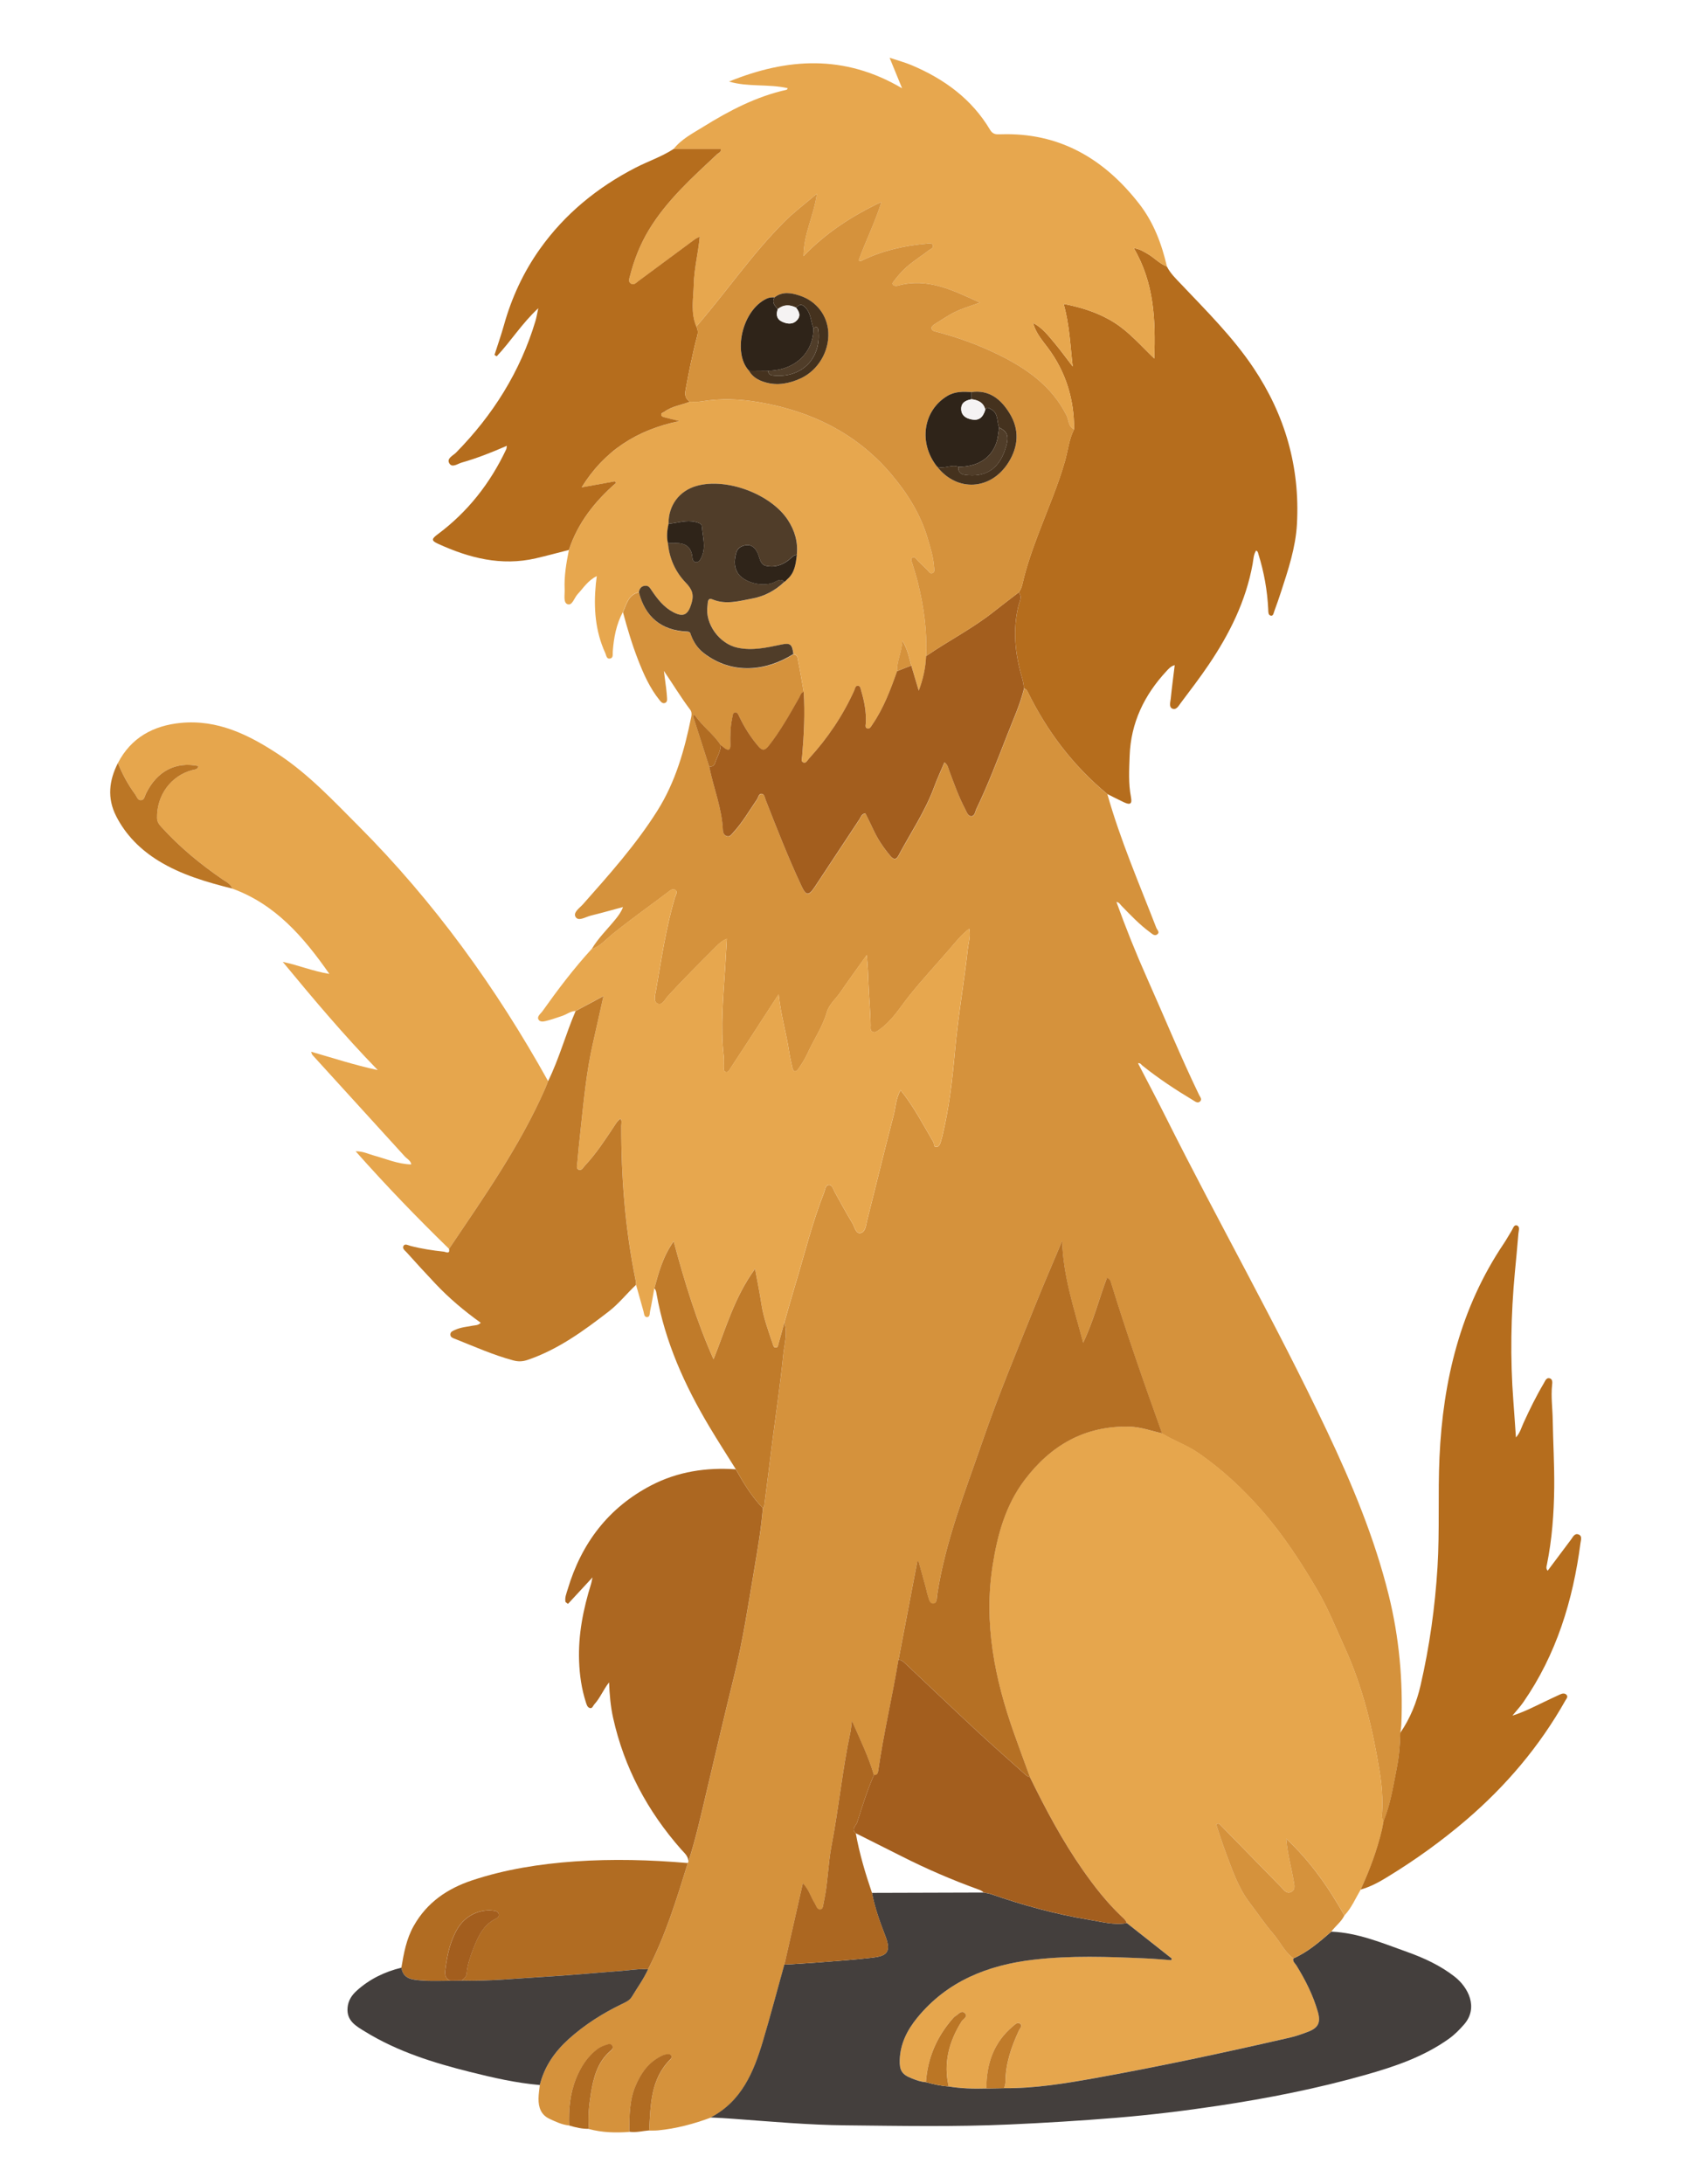 <?xml version="1.0" encoding="utf-8"?>
<!-- Generator: Adobe Illustrator 25.2.1, SVG Export Plug-In . SVG Version: 6.00 Build 0)  -->
<svg version="1.1" id="Capa_1" xmlns="http://www.w3.org/2000/svg" xmlns:xlink="http://www.w3.org/1999/xlink" x="0px" y="0px"
	 viewBox="0 0 612 792" style="enable-background:new 0 0 612 792;" xml:space="preserve">
<style type="text/css">
	.st0{fill:#D5923C;}
	.st1{fill:#E6A64D;}
	.st2{fill:#E7A74E;}
	.st3{fill:#B56D1D;}
	.st4{fill:#443F3D;}
	.st5{fill:#AC6721;}
	.st6{fill:#C07B2A;}
	.st7{fill:#B16C22;}
	.st8{fill:#BB7625;}
	.st9{fill:#A35E1E;}
	.st10{fill:#B57024;}
	.st11{fill:#503D29;}
	.st12{fill:#5D5856;}
	.st13{fill:#2F2419;}
	.st14{fill:#45321E;}
	.st15{fill:#F5F3F3;}
</style>
<path class="st0" d="M206.46,770.71c-2.57-0.27-4.89-1.36-7.17-2.44c-3.05-1.43-3.96-4.18-3.93-7.29c0.01-1.65,0.31-3.3,0.47-4.95
	c1.65-6.74,5.46-12.14,10.53-16.71c5.81-5.24,12.38-9.36,19.42-12.75c1.33-0.64,2.66-1.23,3.48-2.6c1.97-3.29,4.25-6.39,5.84-9.9
	c6.34-12.27,10.37-25.4,14.43-38.52c0.07-0.19,0.15-0.38,0.22-0.57c2.79-8.58,4.72-17.38,6.79-26.15
	c3.25-13.74,6.44-27.49,9.83-41.2c3.18-12.86,5.13-25.94,7.34-38.98c1.22-7.23,2.46-14.47,3.06-21.8c0.17-0.24,0.45-0.46,0.48-0.72
	c1.05-8.25,2.07-16.5,3.12-24.75c1.29-10.09,2.8-20.16,3.8-30.28c0.38-3.8,1.67-7.67,0.37-11.56c1.36-4.72,2.68-9.45,4.1-14.15
	c3.32-11,6.07-22.18,10.29-32.89c0.41-1.03,0.48-2.72,1.7-2.83c1.28-0.11,1.6,1.52,2.16,2.52c2.12,3.77,4.13,7.6,6.4,11.28
	c0.83,1.35,1.2,3.94,2.95,3.64c1.91-0.33,2-2.91,2.44-4.65c3.22-12.65,6.27-25.35,9.58-37.97c0.78-2.97,0.81-6.2,2.56-9.18
	c4.79,5.93,8.14,12.49,11.88,18.8c0.36,0.62-0.02,1.88,1.11,1.79c0.95-0.08,1.34-1.05,1.59-1.93c0.18-0.66,0.38-1.32,0.55-1.99
	c2.47-10.22,3.68-20.65,4.6-31.08c1.09-12.31,3.28-24.46,4.63-36.72c0.26-2.33,1.09-4.7,0.51-7.42c-2.98,2.32-5.07,5.03-7.3,7.61
	c-4.74,5.49-9.7,10.8-14.25,16.47c-3.48,4.34-6.35,9.27-11.06,12.54c-0.72,0.5-1.43,1.2-2.39,0.78c-1.05-0.46-0.75-1.5-0.76-2.34
	c-0.05-5.01-0.57-10-0.76-15c-0.12-3.2-0.24-6.51-0.65-10.5c-3.56,5-6.67,9.28-9.67,13.63c-1.61,2.33-3.97,4.26-4.77,7.03
	c-1.57,5.46-4.82,10.08-7.12,15.17c-0.84,1.87-1.99,3.62-3.15,5.32c-0.93,1.35-1.89,1.48-2.3-0.45c-0.38-1.82-0.84-3.64-1.11-5.48
	c-1-6.81-3.04-13.41-3.83-21.01c-4.04,6.23-7.62,11.74-11.2,17.25c-2.09,3.21-4.19,6.42-6.3,9.63c-0.42,0.64-0.84,1.58-1.74,1.29
	c-0.94-0.31-0.53-1.35-0.58-2.09c-0.07-1.18,0.05-2.37-0.09-3.54c-1.28-10.8-0.15-21.56,0.52-32.33c0.21-3.35,0.4-6.71,0.61-10.31
	c-1.75,0.68-2.8,1.68-3.84,2.72c-5.97,5.99-11.98,11.93-17.68,18.2c-1.01,1.11-2.01,3.5-3.78,2.48c-1.39-0.79-0.7-3.12-0.42-4.7
	c1.97-11.3,3.6-22.67,6.88-33.7c0.25-0.84,1.16-2.03,0.14-2.72c-1.04-0.71-2.03,0.31-2.87,0.94c-6.57,4.98-13.31,9.72-19.73,14.9
	c-2.48,1.99-4.59,4.58-7.77,5.62c2.37-4.01,5.73-7.22,8.63-10.8c1.04-1.28,2.05-2.59,2.76-4.47c-3.9,1.04-7.78,2.14-11.7,3.11
	c-1.85,0.45-4.39,2.15-5.46,0.55c-1.13-1.67,1.44-3.32,2.66-4.7c9.58-10.82,19.2-21.58,26.95-33.87
	c6.63-10.51,9.9-22.18,12.33-34.18c0.18-0.91,0.13-1.76-0.45-2.52c-3.37-4.47-6.24-9.26-9.5-14.01c0.28,2.13,0.57,4.26,0.83,6.39
	c0.13,1.07,0.23,2.14,0.3,3.22c0.05,0.78,0.15,1.71-0.78,2.02c-0.89,0.3-1.47-0.47-1.94-1.06c-3.5-4.34-5.74-9.36-7.74-14.5
	c-2.21-5.67-3.95-11.5-5.52-17.38c1.34-2.87,1.92-6.37,5.81-7.18c2.29,9.03,8.22,13.91,17.55,14.3c1.2,0.05,1.2,0.8,1.44,1.46
	c0.96,2.55,2.43,4.7,4.6,6.37c10.26,7.89,22.52,6.57,32.47,0.31c1.65,0.21,1.51,1.7,1.73,2.73c0.76,3.63,1.34,7.3,1.99,10.96
	c-1.09,0.36-1.26,1.44-1.73,2.26c-3.4,5.96-6.74,11.94-11,17.36c-1.54,1.95-2.47,1.59-3.82,0c-2.67-3.16-4.87-6.62-6.67-10.34
	c-0.36-0.74-0.71-1.94-1.67-1.8c-0.95,0.14-0.88,1.35-1.07,2.18c-0.7,3.18-0.71,6.41-0.64,9.65c0.04,1.79-0.67,2.14-2.09,1.09
	c-0.47-0.35-0.93-0.72-1.39-1.09c-2.65-4.09-6.77-6.82-9.39-10.92c-0.22,0.14-0.44,0.28-0.66,0.41c1.96,6.11,3.91,12.22,5.87,18.33
	c1.52,7.69,4.61,15.04,4.95,23c0.04,0.92,0.44,2.02,1.61,2.24c1.04,0.19,1.53-0.7,2.13-1.34c3.37-3.63,5.8-7.93,8.6-11.97
	c0.53-0.76,0.66-2.23,1.79-2.07c0.98,0.14,1.11,1.5,1.46,2.39c4.1,10.44,8.17,20.89,12.94,31.05c1.69,3.6,2.6,3.63,4.87,0.2
	c5.39-8.11,10.72-16.27,16.11-24.38c0.54-0.82,0.8-2.03,2.2-2.18c0.96,1.97,1.96,3.88,2.85,5.85c1.61,3.52,3.74,6.69,6.24,9.63
	c1.06,1.25,1.99,1.51,2.91-0.2c4.41-8.23,9.68-16,12.93-24.85c1.1-2.99,2.45-5.88,3.73-8.92c1.25,0.88,1.36,2.01,1.73,2.99
	c1.75,4.7,3.43,9.43,5.77,13.89c0.53,1.02,0.98,2.56,2.14,2.63c1.38,0.09,1.47-1.63,1.95-2.62c4.18-8.7,7.62-17.71,11.12-26.69
	c2.17-5.58,4.7-11.03,6.15-16.88c0.85,0.01,1.15,0.65,1.45,1.27c7.04,14.29,16.48,26.71,28.78,36.89
	c4.68,16.6,11.53,32.41,17.75,48.45c0.29,0.75,1.36,1.55,0.39,2.34c-0.98,0.79-1.86-0.12-2.62-0.68c-3.83-2.8-7.08-6.24-10.38-9.62
	c-0.53-0.54-0.89-1.33-1.81-1.38c-0.07-0.09-0.13-0.17-0.2-0.26c0,0.05-0.03,0.13,0,0.16c0.04,0.05,0.12,0.08,0.18,0.12
	c3.36,9.34,7.06,18.56,11.1,27.62c6.29,14.1,12.15,28.4,18.87,42.31c0.36,0.74,1.21,1.59,0.3,2.39c-0.84,0.74-1.73-0.02-2.42-0.43
	c-6.42-3.85-12.66-7.96-18.5-12.65c-0.41-0.33-0.67-0.98-1.55-0.81c3.4,6.57,6.84,13.05,10.12,19.61
	c19.07,38.09,40.15,75.14,58.39,113.66c9.11,19.23,17.3,38.83,22.43,59.55c3.81,15.36,5.23,31.01,4.59,46.83
	c-0.04,1.07-0.24,2.14-0.37,3.21c-0.09,4.39-0.48,8.75-1.33,13.07c-1.27,6.38-2.24,12.84-4.74,18.92c-0.91-1.01-0.62-2.25-0.55-3.39
	c0.27-4.83-0.1-9.67-0.86-14.37c-2.52-15.62-6.15-30.96-12.8-45.46c-3.15-6.87-5.93-13.94-9.75-20.45
	c-6-10.24-12.49-20.19-20.35-29.15c-6.81-7.77-14.34-14.77-22.87-20.66c-4.14-2.86-8.92-4.48-13.18-7.09
	c-6.51-18.13-12.87-36.3-18.54-54.72c-0.19-0.62-0.4-1.34-1.48-1.68c-2.87,7.53-4.81,15.43-8.62,23.53
	c-3.28-12.46-7.24-23.94-7.63-36.94c-3.47,8.26-6.73,15.73-9.76,23.29c-6.59,16.41-13.42,32.75-19.18,49.47
	c-6.3,18.27-13.47,36.3-16.4,55.58c-0.17,1.13,0.06,3.07-1.45,3.14c-1.39,0.07-1.54-1.79-1.95-2.95c-0.3-0.83-0.42-1.72-0.65-2.57
	c-0.89-3.25-1.79-6.49-2.68-9.74c-0.16,0.02-0.33,0.03-0.49,0.05c-2.27,11.88-4.53,23.76-6.8,35.64
	c-2.22,13.39-5.38,26.61-7.32,40.05c-0.12,0.8-0.3,1.84-1.58,1.71c-1.92-6.55-4.89-12.65-8-19.65c-0.26,1.99-0.31,3.05-0.54,4.08
	c-2.92,13.61-4.21,27.5-6.85,41.16c-1.32,6.83-1.3,13.85-2.85,20.65c-0.21,0.94-0.17,2.34-1.17,2.5c-1.21,0.19-1.5-1.3-2.04-2.16
	c-1.43-2.27-2.09-5.02-4.35-7.35c-2.29,10.1-4.5,19.82-6.7,29.53c-2.59,9.28-5.04,18.59-7.79,27.82
	c-3.34,11.2-7.74,21.77-18.94,27.61c-6.18,2.28-12.51,3.98-19.09,4.61c-1.07,0.1-2.15,0.06-3.22,0.08
	c0.51-9.19,0.46-18.54,7.65-25.75c0.35-0.35,0.64-0.79,0.4-1.31c-0.3-0.67-0.94-0.62-1.52-0.58c-1.21,0.08-2.25,0.68-3.26,1.27
	c-4.07,2.4-6.51,6.13-8.29,10.36c-2.21,5.29-2.12,10.9-2.21,16.49c-4.93,0.37-9.81,0.24-14.62-1.04c-0.44-4.34,0.03-8.7,0.72-12.9
	c0.9-5.57,2.32-11.2,6.92-15.23c0.56-0.49,1.35-1.08,0.88-1.97c-0.46-0.87-1.41-0.67-2.11-0.43c-1.1,0.37-2.25,0.79-3.18,1.47
	c-3.83,2.82-6.28,6.7-8,11.06C206.75,759.33,206.23,764.97,206.46,770.71z"/>
<path class="st1" d="M421.58,519.73c4.26,2.61,9.04,4.23,13.18,7.09c8.53,5.9,16.05,12.89,22.87,20.66
	c7.85,8.96,14.35,18.91,20.35,29.15c3.81,6.51,6.6,13.58,9.75,20.45c6.64,14.5,10.28,29.84,12.8,45.46
	c0.76,4.7,1.13,9.55,0.86,14.37c-0.06,1.14-0.35,2.38,0.55,3.39c-0.2,1.05-0.35,2.11-0.6,3.14c-1.78,7.52-4.48,14.71-7.71,21.72
	c-1.89,3.18-3.31,6.66-5.91,9.39c-5.68-10.05-12.18-19.49-21.11-27.84c0.47,5.71,1.89,10.51,2.73,15.41
	c0.23,1.33,0.76,3.15-1.01,3.94c-1.61,0.72-2.5-0.73-3.44-1.68c-7.42-7.57-14.82-15.16-22.24-22.73c-0.32-0.33-0.71-0.74-1.42-0.06
	c1.12,3.32,2.17,6.78,3.45,10.16c2.4,6.34,4.54,12.8,8.75,18.29c2.87,3.74,5.49,7.68,8.56,11.25c2.48,2.88,4.05,6.52,7.23,8.81
	c-0.36,1.16,0.63,1.79,1.11,2.58c3.26,5.3,6.04,10.81,7.77,16.82c1.09,3.79,0.21,5.76-3.49,7.18c-2.2,0.85-4.44,1.64-6.73,2.16
	c-23.49,5.38-47.05,10.45-70.77,14.7c-10.84,1.94-21.73,3.72-32.81,3.63c0.17-0.76,0.48-1.53,0.48-2.29
	c0.03-6.65,2.15-12.74,4.9-18.68c0.34-0.73,1.36-1.6,0.5-2.35c-0.92-0.8-1.78,0.08-2.55,0.72c-7.14,5.91-9.78,13.74-9.78,22.71
	c-4.58,0.15-9.15,0-13.68-0.73c-1.96-8.57,0.12-16.31,4.67-23.6c0.56-0.9,2.62-1.76,1.06-3.09c-1.22-1.03-2.25,0.6-3.32,1.18
	c-0.34,0.18-0.61,0.5-0.87,0.79c-5.86,6.63-9.19,14.32-9.81,23.17c-1.8-0.1-3.46-0.73-5.11-1.37c-3.58-1.39-4.5-2.91-4.38-6.72
	c0.19-5.89,2.73-10.85,6.34-15.26c10.89-13.33,25.68-19.13,42.2-21.06c13.52-1.58,27.13-1.07,40.71-0.48
	c3.09,0.13,6.16,0.43,9.24,0.65c0.07-0.2,0.14-0.39,0.21-0.59c-5.44-4.29-10.88-8.58-16.32-12.86c-0.35-1.09-1.23-1.77-2-2.5
	c-5.29-5.04-9.76-10.74-13.93-16.71c-7.45-10.66-13.54-22.08-19.23-33.74c-1.95-5.35-3.95-10.69-5.85-16.06
	c-6.96-19.69-11-39.75-7.68-60.76c1.75-11.1,4.68-21.78,11.57-30.89c9.52-12.59,21.9-19.77,38.08-19.35
	C413.85,517.42,417.65,518.86,421.58,519.73z"/>
<path class="st2" d="M214.61,344.13c3.19-1.04,5.3-3.62,7.77-5.62c6.42-5.18,13.16-9.92,19.73-14.9c0.83-0.63,1.83-1.65,2.87-0.94
	c1.01,0.69,0.11,1.87-0.14,2.72c-3.28,11.03-4.91,22.4-6.88,33.7c-0.28,1.58-0.96,3.91,0.42,4.7c1.78,1.02,2.77-1.37,3.78-2.48
	c5.69-6.26,11.71-12.21,17.68-18.2c1.04-1.04,2.09-2.04,3.84-2.72c-0.21,3.6-0.4,6.95-0.61,10.31c-0.68,10.77-1.81,21.53-0.52,32.33
	c0.14,1.17,0.02,2.36,0.09,3.54c0.05,0.74-0.36,1.78,0.58,2.09c0.89,0.29,1.32-0.65,1.74-1.29c2.11-3.2,4.21-6.41,6.3-9.63
	c3.58-5.51,7.16-11.02,11.2-17.25c0.79,7.6,2.83,14.19,3.83,21.01c0.27,1.84,0.73,3.65,1.11,5.48c0.41,1.94,1.37,1.8,2.3,0.45
	c1.17-1.7,2.31-3.45,3.15-5.32c2.3-5.09,5.55-9.71,7.12-15.17c0.8-2.77,3.16-4.7,4.77-7.03c3-4.35,6.11-8.62,9.67-13.63
	c0.41,4,0.53,7.3,0.65,10.5c0.19,5,0.71,9.99,0.76,15c0.01,0.84-0.29,1.88,0.76,2.34c0.96,0.42,1.67-0.28,2.39-0.78
	c4.71-3.27,7.57-8.2,11.06-12.54c4.55-5.67,9.51-10.97,14.25-16.47c2.23-2.58,4.32-5.28,7.3-7.61c0.58,2.73-0.25,5.09-0.51,7.42
	c-1.36,12.26-3.55,24.41-4.63,36.72c-0.92,10.43-2.13,20.86-4.6,31.08c-0.16,0.67-0.36,1.33-0.55,1.99
	c-0.25,0.89-0.64,1.85-1.59,1.93c-1.13,0.09-0.74-1.17-1.11-1.79c-3.74-6.31-7.08-12.87-11.88-18.8c-1.75,2.98-1.79,6.21-2.56,9.18
	c-3.31,12.63-6.36,25.32-9.58,37.97c-0.44,1.74-0.53,4.33-2.44,4.65c-1.75,0.3-2.11-2.29-2.95-3.64c-2.27-3.68-4.28-7.51-6.4-11.28
	c-0.57-1-0.89-2.63-2.16-2.52c-1.22,0.11-1.3,1.8-1.7,2.83c-4.22,10.72-6.97,21.89-10.29,32.89c-1.42,4.7-2.74,9.43-4.1,14.15
	c-0.7,2.56-1.37,5.12-2.1,7.66c-0.15,0.53-0.16,1.31-0.85,1.41c-0.92,0.14-1.04-0.72-1.25-1.34c-1.64-4.83-3.39-9.62-4.16-14.71
	c-0.59-3.91-1.4-7.78-2.26-12.49c-7.51,10.32-10.63,21.79-15.06,32.8c-6.12-13.69-10.45-27.84-14.46-42.77
	c-3.95,5.57-5.44,11.34-7.01,17.07c-0.51,2.79-0.96,5.6-1.56,8.38c-0.16,0.76,0.03,2.1-1.14,2.07c-1.07-0.03-1-1.29-1.24-2.1
	c-0.92-3.2-1.8-6.42-2.7-9.62c-0.05-0.59-0.04-1.19-0.16-1.76c-3.76-18.46-5.23-37.12-5.19-55.93c0-0.81,0.34-1.71-0.29-2.53
	c-1.15,0.76-1.74,1.9-2.44,2.94c-3.23,4.82-6.37,9.71-10.38,13.95c-0.64,0.68-1.22,1.95-2.25,1.6c-1.15-0.39-0.65-1.74-0.57-2.63
	c0.33-4.01,0.76-8.01,1.19-12c1.13-10.44,2.11-20.9,4.44-31.17c1.25-5.51,2.47-11.02,3.84-17.17c-3.74,2-6.92,3.71-10.11,5.42
	c-1.84,0.05-3.25,1.28-4.92,1.81c-1.59,0.5-3.14,1.11-4.75,1.53c-1.21,0.31-2.86,0.94-3.64-0.01c-1.01-1.22,0.6-2.27,1.28-3.23
	C202.33,358.88,208.12,351.23,214.61,344.13z"/>
<path class="st3" d="M401.7,287.92c-12.3-10.18-21.75-22.6-28.78-36.89c-0.31-0.62-0.61-1.26-1.45-1.27
	c-0.08-1.48-0.38-2.9-0.79-4.33c-2.42-8.42-3.32-16.9-1.26-25.57c0.37-1.58,1.55-3.35,0.18-5.08c0.7-0.97,1.08-2.03,1.35-3.21
	c1.49-6.51,3.75-12.77,6.12-19c3.21-8.42,6.8-16.69,9.27-25.38c1.09-3.85,1.46-7.91,3.31-11.54c0.03-10.9-2.97-20.79-9.56-29.59
	c-2.03-2.71-4.34-5.34-5.25-8.75l0.11-0.12c3.22,1.7,5.38,4.54,7.64,7.23c2.29,2.73,4.37,5.63,6.55,8.45
	c-0.89-7.62-1.15-15.16-3.29-22.68c6.7,1.31,12.83,3.27,18.38,6.77c5.53,3.5,9.76,8.51,14.52,13.03c0.46-13.83,0.02-27.3-7.45-40.04
	c2.29,0.38,3.56,1.27,4.9,2.02c2.48,1.4,4.41,3.64,7.12,4.67c1.26,2.51,3.27,4.42,5.16,6.41c9.2,9.71,18.73,19.13,26.23,30.31
	c11.49,17.15,16.93,36.03,15.79,56.67c-0.47,8.51-3.17,16.58-5.79,24.62c-0.76,2.34-1.58,4.66-2.43,6.97
	c-0.25,0.69-0.37,1.87-1.34,1.6c-0.93-0.26-0.82-1.44-0.86-2.31c-0.33-6.81-1.52-13.47-3.56-19.97c-0.14-0.45-0.13-0.98-0.84-1.31
	c-0.96,1.48-0.96,3.24-1.26,4.88c-2.43,13.44-8.38,25.34-15.94,36.52c-3.19,4.72-6.66,9.26-10.09,13.81
	c-0.77,1.01-1.62,2.77-3.12,2.1c-1.27-0.57-0.69-2.33-0.56-3.54c0.4-4,0.94-7.98,1.45-12.21c-1.39,0.34-2.23,1.34-3,2.17
	c-8.05,8.65-12.92,18.74-13.35,30.68c-0.18,5-0.49,10.01,0.48,15.01c0.48,2.45-0.28,2.92-2.53,1.87
	C405.72,289.97,403.72,288.92,401.7,287.92z"/>
<path class="st2" d="M423.33,96.65c-2.72-1.03-4.64-3.27-7.12-4.67c-1.34-0.75-2.6-1.64-4.9-2.02c7.47,12.75,7.91,26.21,7.45,40.04
	c-4.76-4.52-8.98-9.54-14.52-13.03c-5.55-3.51-11.68-5.46-18.38-6.77c2.14,7.52,2.4,15.06,3.29,22.68
	c-2.17-2.83-4.26-5.73-6.55-8.45c-2.26-2.69-4.42-5.53-7.64-7.23c-0.11-0.02-0.22-0.05-0.33-0.07c0.07,0.06,0.14,0.13,0.22,0.19
	c0.91,3.42,3.21,6.04,5.25,8.75c6.59,8.8,9.59,18.69,9.56,29.59c-2.19-0.95-1.89-3.31-2.74-5c-5.41-10.79-14.68-17.19-25.1-22.25
	c-7.18-3.49-14.67-6.19-22.4-8.18c-0.59-0.15-1.22-0.27-1.43-0.89c-0.27-0.8,0.34-1.32,0.9-1.68c1.81-1.18,3.65-2.31,5.5-3.43
	c3.43-2.08,7.3-3.13,11.13-4.51c-9.54-4.27-18.84-9.2-29.8-6.15c-0.51,0.14-1.33,0.11-1.67-0.2c-0.72-0.66,0.12-1.23,0.47-1.74
	c0.55-0.8,1.22-1.53,1.85-2.28c2.98-3.49,6.92-5.79,10.5-8.53c0.68-0.52,1.86-0.88,1.54-1.88c-0.33-1.04-1.56-0.65-2.36-0.58
	c-7.97,0.72-15.69,2.44-22.96,5.91c-0.52,0.25-0.98,0.73-1.58,0.09c2.49-6.88,5.8-13.45,8.25-21.14
	c-10.74,5.09-20.02,11.12-28.27,19.64c0-8,3.73-14.54,4.84-22.61c-4.38,3.74-8.32,6.67-11.76,10.1
	c-11.76,11.75-21.11,25.55-31.97,38.07c-2.14-5-1.06-10.19-0.93-15.32c0.14-5.77,1.64-11.37,2.14-17.1
	c0.06-0.05,0.13-0.11,0.19-0.16c-0.04-0.04-0.08-0.08-0.12-0.12c-0.05,0.06-0.11,0.13-0.16,0.19c-0.6,0.32-1.24,0.57-1.78,0.97
	c-6.81,5.02-13.6,10.05-20.39,15.09c-0.78,0.58-1.58,1.52-2.59,0.96c-1.2-0.67-0.65-1.94-0.4-2.92c1.49-5.84,3.69-11.41,6.81-16.58
	c6.49-10.77,15.78-19.03,24.81-27.52c0.52-0.49,1.51-0.64,1.24-1.84c-5.7,0-11.39,0-17.09,0c2.86-3.65,6.93-5.69,10.74-8.06
	c9.48-5.88,19.3-11.03,30.32-13.47c0.13-0.03,0.2-0.29,0.38-0.56c-7.05-1.62-14.36-0.34-21.3-2.41c20.98-8.52,41.74-9.97,62.78,2.44
	c-1.64-4.01-2.95-7.22-4.53-11.07c3.02,1.01,5.62,1.69,8.07,2.73c11.78,4.99,21.75,12.24,28.4,23.43c0.97,1.63,2.19,1.66,3.7,1.6
	c21.38-0.76,37.65,8.84,50.39,25.22C418.47,80.58,421.44,88.42,423.33,96.65z"/>
<path class="st1" d="M42.77,276.7c4.78-9.28,12.94-13.61,22.81-14.57c13.35-1.3,24.75,4.33,35.5,11.44
	c10.92,7.22,19.81,16.74,28.98,25.93c27.43,27.49,49.93,58.65,68.78,92.53c-0.36,0.91-0.68,1.83-1.08,2.73
	c-9.16,20.84-22.24,39.32-34.85,58.09c-11.6-11.28-22.82-22.91-33.89-35.38c2.67-0.04,4.51,0.95,6.45,1.48
	c4.52,1.24,8.87,3.16,13.66,3.28c0.09,0.03,0.18,0.07,0.28,0.1c-0.07-0.05-0.14-0.11-0.21-0.16c-0.26-1.4-1.56-1.96-2.39-2.88
	c-11.11-12.22-22.24-24.42-33.36-36.63c-0.25-0.28-0.44-0.62-0.54-1.29c7.8,2.25,15.5,4.78,24.13,6.65
	c-12.44-12.8-23.46-25.92-34.46-39.23c5.59,1.16,10.81,3.35,16.91,4.36c-9.43-13.49-19.62-25.28-35.24-30.94
	c-0.59-1.75-2.24-2.44-3.56-3.36c-8.03-5.53-15.51-11.68-22.09-18.91c-0.87-0.96-1.6-1.82-1.63-3.29
	c-0.19-8.23,5.01-15.39,12.82-17.42c0.89-0.23,1.96-0.18,2.17-1.47c-8.3-1.68-14.99,1.88-18.99,9.93c-0.46,0.92-0.57,2.37-1.81,2.46
	c-1.23,0.09-1.54-1.3-2.16-2.15C46.44,284.51,44.41,280.72,42.77,276.7z"/>
<path class="st4" d="M408.79,697.32c5.44,4.29,10.88,8.58,16.31,12.86c-0.07,0.2-0.14,0.39-0.21,0.59
	c-3.08-0.22-6.16-0.52-9.24-0.65c-13.58-0.59-27.19-1.1-40.71,0.48c-16.52,1.93-31.31,7.73-42.2,21.06
	c-3.61,4.42-6.14,9.37-6.34,15.26c-0.13,3.81,0.8,5.33,4.38,6.72c1.64,0.64,3.31,1.27,5.11,1.37c2.71,0.74,5.45,1.35,8.26,1.56
	c4.53,0.73,9.1,0.88,13.68,0.73c2.15-0.04,4.3-0.08,6.46-0.11c11.08,0.09,21.97-1.69,32.81-3.63c23.72-4.25,47.28-9.32,70.77-14.7
	c2.29-0.52,4.53-1.32,6.73-2.16c3.7-1.42,4.57-3.39,3.49-7.18c-1.72-6.01-4.5-11.52-7.77-16.82c-0.48-0.78-1.46-1.41-1.11-2.58
	c5.26-2.29,9.49-6.03,13.76-9.7c9.71,0.41,18.55,4.17,27.5,7.36c6.12,2.18,12.04,4.92,17.2,8.94c5.03,3.92,8.79,11.32,3.4,17.43
	c-1.62,1.84-3.33,3.59-5.35,5.05c-9.2,6.59-19.72,10.15-30.43,13.18c-17.49,4.95-35.31,8.46-53.27,11.17
	c-12.3,1.85-24.66,3.35-37.07,4.37c-12.91,1.06-25.82,1.85-38.77,2.43c-19.78,0.89-39.56,0.51-59.32,0.31
	c-13.52-0.13-27.04-1.36-40.54-2.35c-2.84-0.21-5.67-0.39-8.52-0.5c11.2-5.85,15.6-16.41,18.94-27.61
	c2.75-9.23,5.21-18.54,7.79-27.82c3.81-0.24,7.63-0.42,11.44-0.72c6.73-0.53,13.48-0.98,20.18-1.76c4.78-0.56,7.54-1.41,5.04-7.85
	c-1.98-5.1-3.85-10.27-4.88-15.68c13.49-0.04,26.98-0.08,40.47-0.12c0.95,0.2,1.94,0.3,2.85,0.62c11.58,4.02,23.38,7.26,35.48,9.25
	C399.63,696.84,404.13,698.15,408.79,697.32z"/>
<path class="st2" d="M231.77,214.74c-3.89,0.82-4.46,4.31-5.81,7.18c-2.4,4.5-3.31,9.37-3.67,14.39c-0.07,0.91,0.27,2.25-0.98,2.49
	c-1.31,0.24-1.36-1.2-1.73-2c-3.67-8-4.26-16.43-3.43-25.05c0.07-0.77,0.18-1.54,0.34-2.84c-3.28,1.61-4.87,4.34-6.95,6.55
	c-1.23,1.31-1.93,4.26-3.66,3.63c-1.62-0.59-0.95-3.46-1.04-5.36c-0.22-4.84,0.6-9.57,1.54-14.29c3.23-9.8,9.4-17.62,17.16-24.36
	c-0.17-0.17-0.35-0.34-0.52-0.51c-4,0.72-8.01,1.44-12.01,2.17c8.12-13.13,19.81-20.84,35.52-24.05c-2.32-0.57-3.8-0.9-5.27-1.31
	c-0.54-0.15-1.27-0.25-1.36-0.93c-0.1-0.74,0.71-0.81,1.15-1.14c2.75-2.06,6.18-2.4,9.24-3.64c1.38-0.02,2.78,0.13,4.12-0.1
	c6.96-1.19,13.99-0.9,20.81,0.26c18.81,3.2,35.33,11.14,47.9,25.88c5.93,6.96,10.85,14.7,13.45,23.63
	c0.96,3.29,2.02,6.57,2.26,10.02c0.06,0.83,0.45,1.98-0.45,2.44c-1,0.51-1.48-0.68-2.08-1.23c-1.16-1.06-2.22-2.23-3.37-3.3
	c-0.54-0.5-1.03-1.53-1.88-1.05c-0.84,0.47-0.3,1.4-0.08,2.13c0.66,2.25,1.42,4.48,1.98,6.76c2.18,8.8,3.43,17.71,3.03,26.8
	c-0.17,4.28-1.12,8.41-2.66,12.55c-0.9-3.04-1.81-6.09-2.71-9.13c-0.81-2.8-1.26-5.74-3.22-9.01c-0.26,4.29-2.08,7.46-1.94,11.03
	c-2.39,6.78-4.91,13.5-9.03,19.47c-0.43,0.62-0.87,1.57-1.75,1.32c-1-0.29-0.58-1.34-0.55-2.06c0.17-3.98-0.56-7.83-1.69-11.62
	c-0.21-0.72-0.25-1.77-1.19-1.81c-0.96-0.04-1.03,1.06-1.34,1.73c-4.13,9.12-9.66,17.32-16.42,24.69c-0.56,0.61-1.01,1.79-2.01,1.41
	c-1.01-0.39-0.53-1.56-0.46-2.37c0.67-7.74,1.04-15.48,0.56-23.25c-0.65-3.66-1.23-7.33-1.99-10.96c-0.21-1.03-0.07-2.51-1.73-2.73
	c-0.45-3.61-1.15-4.11-4.47-3.41c-5.2,1.09-10.39,2.27-15.76,1.13c-6.66-1.41-11.96-8.75-10.91-15.34c0.15-0.93-0.09-2.95,1.79-2.18
	c4.93,2.04,9.74,0.56,14.5-0.33c4.39-0.82,8.31-2.91,11.59-6.04c0.17-0.15,0.33-0.3,0.5-0.45c0.18-0.18,0.36-0.35,0.53-0.53
	c2.7-2.34,3.06-5.59,3.46-8.83c0.49-4.59-0.72-8.75-3.2-12.57c-6.13-9.44-22.26-15.48-33.12-12.43
	c-6.33,1.78-10.26,7.06-10.22,13.75c-0.49,2.34-0.77,4.68-0.21,7.06c0.5,5.47,2.68,10.36,6.4,14.22c2.33,2.41,3.15,4.28,2.14,7.62
	c-1.2,3.99-2.81,5.14-6.61,3.15c-3.41-1.78-5.69-4.73-7.8-7.83c-0.6-0.88-1.08-1.9-2.45-1.75
	C232.55,212.55,232,213.47,231.77,214.74z"/>
<path class="st3" d="M493.61,685.17c3.23-7.01,5.93-14.2,7.71-21.72c0.24-1.04,0.4-2.09,0.6-3.14c2.5-6.07,3.47-12.53,4.74-18.92
	c0.86-4.31,1.25-8.67,1.33-13.07c3.62-5.24,5.96-11.14,7.36-17.22c3.25-14.09,5.25-28.4,6.14-42.87
	c0.81-13.28,0.11-26.59,0.72-39.85c1.26-27.75,7.57-54.1,23.37-77.53c0.99-1.47,1.82-3.04,2.77-4.53c0.51-0.8,0.84-2.28,1.88-1.98
	c1.29,0.38,0.69,1.89,0.61,2.88c-0.37,4.7-0.84,9.4-1.28,14.1c-1.46,15.6-1.74,31.21-0.54,46.85c0.33,4.21,0.59,8.43,0.92,13.06
	c1.52-1.69,1.97-3.57,2.74-5.24c2.25-4.93,4.63-9.79,7.4-14.45c0.47-0.79,0.87-2.07,2.06-1.78c1.22,0.3,1,1.73,0.91,2.54
	c-0.44,4.15,0.16,8.25,0.23,12.38c0.14,8.27,0.64,16.53,0.55,24.79c-0.1,9.34-0.79,18.67-2.65,27.86c-0.13,0.63-0.45,1.31,0.27,2.23
	c2.87-3.84,5.68-7.59,8.49-11.33c0.69-0.92,1.27-2.34,2.68-1.84c1.49,0.53,0.87,2.07,0.74,3.12c-2.72,20.75-8.7,40.35-20.76,57.75
	c-1.05,1.52-2.34,2.89-3.93,4.83c4.34-1.37,7.85-3.23,11.43-4.93c1.96-0.93,3.9-1.87,5.88-2.76c0.72-0.33,1.58-0.53,2.23,0.07
	c0.8,0.75,0.06,1.45-0.3,2.09c-9.43,16.74-21.68,31.14-36.25,43.58c-8.85,7.55-18.28,14.31-28.21,20.38
	C500.34,682.44,497.15,684.18,493.61,685.17z"/>
<path class="st3" d="M250.28,145.65c-3.07,1.25-6.49,1.59-9.24,3.64c-0.44,0.33-1.25,0.39-1.15,1.14c0.09,0.68,0.82,0.78,1.36,0.93
	c1.46,0.4,2.94,0.74,5.27,1.31c-15.71,3.22-27.4,10.93-35.52,24.05c4-0.72,8.01-1.44,12.01-2.17c0.17,0.17,0.35,0.34,0.52,0.51
	c-7.76,6.74-13.93,14.56-17.16,24.36c-4,1.01-7.98,2.1-11.99,3.03c-12.51,2.89-24.18-0.1-35.49-5.28c-2.43-1.11-2.38-1.75-0.19-3.37
	c10.98-8.15,19.15-18.58,24.95-30.9c0.11-0.24,0.1-0.55,0.22-1.25c-5.51,2.4-10.85,4.52-16.37,6.08c-1.49,0.42-3.48,2.03-4.51,0.26
	c-1.05-1.79,1.36-2.76,2.44-3.86c13.4-13.63,23.31-29.36,28.82-47.74c0.38-1.28,0.58-2.61,1.03-4.63
	c-6.02,5.59-9.99,12.05-15.1,17.45c-0.26-0.17-0.53-0.34-0.79-0.51c1.15-3.59,2.4-7.14,3.42-10.77c2.78-9.96,7.09-19.26,13.04-27.63
	c9.04-12.71,20.85-22.35,34.73-29.5c4.54-2.34,9.44-3.96,13.76-6.76c5.7,0,11.4,0,17.09,0c0.27,1.2-0.72,1.35-1.24,1.84
	c-9.03,8.49-18.31,16.75-24.81,27.52c-3.12,5.17-5.32,10.74-6.81,16.58c-0.25,0.99-0.8,2.25,0.4,2.92c1.01,0.56,1.81-0.37,2.59-0.96
	c6.79-5.04,13.59-10.07,20.39-15.09c0.54-0.4,1.18-0.65,1.78-0.97l0.09,0.09c-0.5,5.73-2,11.33-2.14,17.1
	c-0.13,5.13-1.21,10.32,0.93,15.32c0.59,1.09,0.66,2.21,0.33,3.42c-1.73,6.45-3,13-4.23,19.56
	C248.34,143.33,248.67,144.63,250.28,145.65z"/>
<path class="st5" d="M276.75,546.86c-0.6,7.32-1.84,14.57-3.06,21.8c-2.21,13.03-4.16,26.12-7.34,38.98
	c-3.39,13.71-6.58,27.46-9.83,41.2c-2.08,8.77-4,17.57-6.79,26.15c-0.03-1.99-1.52-3.14-2.66-4.43
	c-12.18-13.84-20.64-29.6-24.65-47.66c-0.93-4.2-1.3-8.47-1.46-12.86c-2.05,2.55-3.2,5.6-5.35,7.96c-0.5,0.55-0.73,1.66-1.69,1.33
	c-0.88-0.29-1.14-1.31-1.4-2.15c-1.54-4.8-2.25-9.76-2.44-14.78c-0.36-9.65,1.51-18.96,4.36-28.12c0.14-0.45,0.21-0.93,0.52-2.32
	c-3.36,3.63-6.14,6.62-8.91,9.62c-0.3-0.22-0.59-0.45-0.89-0.67c-0.35-1.6,0.34-3.12,0.78-4.6c4.98-16.71,14.78-29.65,30.36-37.74
	c9.55-4.96,19.92-6.53,30.63-5.79C269.74,537.78,272.71,542.69,276.75,546.86z"/>
<path class="st6" d="M162.91,452.84c12.62-18.76,25.69-37.25,34.85-58.09c0.39-0.89,0.72-1.82,1.08-2.73
	c4.04-8.19,6.38-17.04,9.97-25.4c3.19-1.71,6.38-3.42,10.11-5.42c-1.37,6.15-2.59,11.66-3.84,17.17
	c-2.34,10.27-3.31,20.73-4.44,31.17c-0.43,4-0.86,8-1.19,12c-0.07,0.89-0.57,2.25,0.57,2.63c1.03,0.35,1.61-0.92,2.25-1.6
	c4-4.24,7.15-9.13,10.38-13.95c0.7-1.05,1.29-2.18,2.44-2.94c0.63,0.81,0.29,1.71,0.29,2.53c-0.04,18.81,1.43,37.47,5.19,55.93
	c0.12,0.57,0.11,1.17,0.16,1.76c-3.36,3.13-6.2,6.79-9.86,9.62c-9.13,7.05-18.4,13.83-29.5,17.6c-1.76,0.6-3.36,0.66-5.17,0.17
	c-7.25-1.95-14.07-5-21.01-7.76c-0.82-0.33-1.84-0.59-1.82-1.66c0.02-1.04,1.05-1.34,1.84-1.7c2-0.89,4.17-1.08,6.3-1.48
	c0.94-0.17,1.96-0.06,2.89-1.05c-5.95-4.25-11.5-8.92-16.48-14.21c-3.51-3.72-6.97-7.49-10.38-11.29c-0.6-0.67-1.79-1.44-1.11-2.46
	c0.54-0.81,1.67-0.12,2.47,0.09c4.01,1.04,8.08,1.66,12.19,2.1C161.74,453.95,163.3,454.9,162.91,452.84z"/>
<path class="st7" d="M249.52,675.55c-4.06,13.12-8.09,26.26-14.43,38.52c-3.25-0.23-6.46,0.33-9.69,0.58
	c-9.49,0.73-18.97,1.63-28.47,2.18c-9.79,0.57-19.57,1.61-29.41,1.33c0.74-0.74,1.65-1.26,1.76-2.55c0.27-3.15,1.3-6.15,2.43-9.06
	c1.68-4.31,3.57-8.57,8.11-10.79c0.75-0.36,1.34-0.91,1.04-1.86c-0.29-0.9-1.08-0.99-1.89-1.1c-5.15-0.66-10.24,1.93-12.95,6.43
	c-2.64,4.39-3.71,9.24-4.39,14.2c-0.24,1.76-0.6,3.82,1.72,4.77c-4.36,0.02-8.72,0.26-13.08-0.39c-2.67-0.4-4.26-1.66-4.66-4.35
	c0.89-5.23,1.79-10.38,4.5-15.16c4.8-8.49,12.21-13.5,21.13-16.47c12.1-4.02,24.6-5.96,37.31-6.87
	C222.25,674.01,235.88,674.37,249.52,675.55z"/>
<path class="st4" d="M167.53,718.17c9.83,0.28,19.61-0.76,29.41-1.33c9.5-0.55,18.98-1.46,28.47-2.18c3.23-0.25,6.43-0.81,9.69-0.58
	c-1.59,3.51-3.87,6.61-5.84,9.9c-0.82,1.37-2.14,1.96-3.48,2.6c-7.04,3.39-13.6,7.51-19.42,12.75c-5.07,4.57-8.88,9.97-10.53,16.71
	c-8.62-0.73-17.02-2.67-25.38-4.76c-13.26-3.32-26.28-7.38-38.03-14.62c-3.2-1.97-6.77-3.86-6.33-8.7c0.23-2.57,1.53-4.5,3.26-6.07
	c4.65-4.24,10.18-6.91,16.28-8.4c0.4,2.69,1.98,3.95,4.66,4.35c4.36,0.65,8.72,0.41,13.08,0.39
	C164.75,718.2,166.14,718.18,167.53,718.17z"/>
<path class="st6" d="M276.75,546.86c-4.04-4.17-7.01-9.08-9.81-14.1c-3.22-5.16-6.53-10.27-9.64-15.49
	c-8.92-14.95-16.01-30.64-19.09-47.93c-0.13-0.75-0.2-1.58-0.83-2.16c1.57-5.73,3.06-11.5,7.01-17.07
	c4.01,14.92,8.34,29.07,14.46,42.77c4.42-11,7.54-22.48,15.06-32.8c0.86,4.7,1.68,8.58,2.26,12.49c0.76,5.09,2.52,9.88,4.16,14.71
	c0.21,0.62,0.32,1.48,1.25,1.34c0.69-0.1,0.7-0.89,0.85-1.41c0.73-2.55,1.41-5.11,2.1-7.66c1.3,3.89,0.01,7.76-0.37,11.56
	c-1,10.12-2.51,20.19-3.8,30.28c-1.05,8.25-2.07,16.5-3.12,24.75C277.2,546.39,276.92,546.62,276.75,546.86z"/>
<path class="st0" d="M482.97,700.41c-4.28,3.68-8.51,7.42-13.76,9.7c-3.18-2.29-4.75-5.92-7.23-8.81
	c-3.07-3.56-5.69-7.51-8.56-11.25c-4.21-5.48-6.35-11.95-8.75-18.29c-1.28-3.38-2.33-6.84-3.45-10.16c0.71-0.69,1.1-0.27,1.42,0.06
	c7.42,7.57,14.81,15.17,22.24,22.73c0.93,0.95,1.83,2.4,3.44,1.68c1.77-0.8,1.24-2.61,1.01-3.94c-0.84-4.91-2.26-9.71-2.73-15.41
	c8.93,8.35,15.42,17.78,21.11,27.84C486.58,696.88,484.46,698.39,482.97,700.41z"/>
<path class="st8" d="M42.77,276.7c1.63,4.01,3.66,7.81,6.24,11.3c0.62,0.85,0.93,2.24,2.16,2.15c1.24-0.09,1.35-1.54,1.81-2.46
	c4-8.06,10.69-11.61,18.99-9.93c-0.21,1.29-1.28,1.24-2.17,1.47c-7.81,2.03-13.01,9.19-12.82,17.42c0.03,1.46,0.76,2.33,1.63,3.29
	c6.57,7.23,14.05,13.39,22.09,18.91c1.33,0.92,2.97,1.61,3.56,3.36c-9.27-2.34-18.47-4.99-26.67-10.02
	c-6.53-4-11.93-9.33-15.46-16.27C38.83,289.43,39.54,283.01,42.77,276.7z"/>
<path class="st7" d="M206.46,770.71c-0.22-5.74,0.29-11.39,2.42-16.78c1.72-4.35,4.16-8.24,8-11.06c0.92-0.68,2.07-1.1,3.18-1.47
	c0.71-0.24,1.66-0.44,2.11,0.43c0.47,0.89-0.32,1.48-0.88,1.97c-4.6,4.03-6.01,9.66-6.92,15.23c-0.68,4.2-1.16,8.57-0.72,12.9
	C211.17,771.98,208.8,771.42,206.46,770.71z"/>
<path class="st7" d="M228.27,772.98c0.09-5.58-0.01-11.2,2.21-16.49c1.77-4.23,4.21-7.97,8.29-10.36c1.01-0.59,2.05-1.19,3.26-1.27
	c0.58-0.04,1.22-0.09,1.52,0.58c0.24,0.52-0.05,0.97-0.4,1.31c-7.18,7.21-7.14,16.56-7.65,25.75
	C233.09,772.68,230.72,773.37,228.27,772.98z"/>
<path class="st9" d="M330.59,241.32c0.9,3.04,1.81,6.09,2.71,9.13c1.55-4.14,2.49-8.27,2.66-12.55c7.99-5.5,16.69-9.91,24.33-15.94
	c3.07-2.43,6.2-4.79,9.3-7.18c1.36,1.73,0.19,3.5-0.18,5.08c-2.06,8.67-1.17,17.15,1.26,25.57c0.41,1.43,0.72,2.85,0.79,4.33
	c-1.44,5.85-3.97,11.3-6.14,16.88c-3.5,8.98-6.94,17.99-11.12,26.69c-0.48,0.99-0.57,2.71-1.95,2.62c-1.16-0.07-1.61-1.61-2.14-2.63
	c-2.34-4.45-4.02-9.19-5.77-13.89c-0.37-0.99-0.48-2.12-1.73-2.99c-1.28,3.03-2.63,5.93-3.73,8.92
	c-3.25,8.84-8.53,16.61-12.93,24.85c-0.91,1.71-1.84,1.45-2.91,0.2c-2.49-2.94-4.63-6.11-6.24-9.63c-0.9-1.96-1.89-3.88-2.85-5.85
	c-1.41,0.15-1.66,1.36-2.2,2.18c-5.39,8.11-10.72,16.26-16.11,24.38c-2.27,3.42-3.19,3.39-4.87-0.2
	c-4.77-10.16-8.84-20.61-12.94-31.05c-0.35-0.88-0.48-2.25-1.46-2.39c-1.13-0.16-1.27,1.31-1.79,2.07c-2.8,4.04-5.23,8.34-8.6,11.97
	c-0.6,0.64-1.09,1.53-2.13,1.34c-1.17-0.22-1.57-1.31-1.61-2.24c-0.34-7.96-3.43-15.31-4.95-23c0.96,0.05,1.76-0.26,2.07-1.23
	c0.71-2.2,2.04-4.19,2.12-6.59c0.46,0.36,0.91,0.74,1.39,1.09c1.42,1.04,2.13,0.7,2.09-1.09c-0.07-3.23-0.06-6.46,0.64-9.65
	c0.18-0.83,0.12-2.04,1.07-2.18c0.96-0.14,1.31,1.06,1.67,1.8c1.8,3.72,3.99,7.18,6.67,10.34c1.34,1.59,2.28,1.95,3.82,0
	c4.27-5.42,7.6-11.41,11-17.36c0.47-0.82,0.64-1.9,1.73-2.26c0.49,7.77,0.11,15.51-0.56,23.25c-0.07,0.81-0.56,1.97,0.46,2.37
	c0.99,0.38,1.45-0.8,2.01-1.41c6.76-7.37,12.29-15.57,16.42-24.69c0.3-0.67,0.38-1.77,1.34-1.73c0.94,0.04,0.97,1.1,1.19,1.81
	c1.13,3.79,1.86,7.63,1.69,11.62c-0.03,0.72-0.45,1.77,0.55,2.06c0.88,0.26,1.33-0.7,1.75-1.32c4.12-5.97,6.64-12.69,9.03-19.47
	C327.15,242.67,328.87,242,330.59,241.32z"/>
<path class="st10" d="M421.58,519.73c-3.92-0.87-7.73-2.31-11.81-2.41c-16.18-0.42-28.57,6.76-38.08,19.35
	c-6.89,9.12-9.82,19.79-11.57,30.89c-3.32,21.01,0.72,41.06,7.68,60.76c1.9,5.37,3.89,10.71,5.85,16.06
	c-0.84-0.09-1.39-0.65-1.98-1.18c-5.76-5.18-11.59-10.28-17.27-15.55c-8.84-8.21-17.58-16.54-26.35-24.82
	c-0.59-0.56-1.26-0.93-2.09-0.97c2.27-11.88,4.53-23.76,6.8-35.64c0.16-0.02,0.33-0.03,0.49-0.05c0.89,3.25,1.79,6.49,2.68,9.74
	c0.23,0.85,0.35,1.74,0.65,2.57c0.42,1.16,0.57,3.02,1.95,2.95c1.51-0.07,1.27-2.01,1.45-3.14c2.93-19.28,10.1-37.31,16.4-55.58
	c5.76-16.73,12.59-33.06,19.18-49.47c3.03-7.56,6.29-15.03,9.76-23.29c0.39,13,4.35,24.48,7.63,36.94c3.82-8.1,5.75-16,8.62-23.53
	c1.08,0.33,1.29,1.06,1.48,1.68C408.7,483.42,415.07,501.6,421.58,519.73z"/>
<path class="st9" d="M325.93,601.85c0.83,0.04,1.5,0.41,2.09,0.97c8.78,8.28,17.51,16.61,26.35,24.82
	c5.68,5.27,11.51,10.37,17.27,15.55c0.59,0.53,1.14,1.09,1.98,1.18c5.69,11.66,11.78,23.08,19.23,33.74
	c4.17,5.97,8.64,11.67,13.93,16.71c0.77,0.73,1.65,1.41,2,2.5c-4.66,0.82-9.16-0.48-13.66-1.22c-12.1-1.99-23.9-5.23-35.48-9.25
	c-0.91-0.32-1.9-0.42-2.85-0.62c-0.51-0.66-1.26-0.89-2-1.16c-9.41-3.41-18.59-7.36-27.52-11.88c-5.59-2.83-11.21-5.63-16.81-8.44
	c-1.85-1.59,0.09-2.68,0.51-3.99c1.84-5.78,3.63-11.58,6.07-17.14c1.28,0.13,1.46-0.91,1.58-1.71
	C320.56,628.46,323.71,615.24,325.93,601.85z"/>
<path class="st11" d="M231.77,214.74c0.22-1.27,0.78-2.18,2.22-2.34c1.38-0.15,1.85,0.87,2.45,1.75c2.11,3.1,4.39,6.05,7.8,7.83
	c3.8,1.99,5.41,0.84,6.61-3.15c1.01-3.34,0.18-5.21-2.14-7.62c-3.72-3.86-5.9-8.74-6.4-14.22c4.24-0.23,8.48-0.48,8.92,5.52
	c0.04,0.62,0.52,1.38,1.36,1.34c1.03-0.05,1.46-0.92,1.85-1.71c1.83-3.71,0.46-7.51,0.2-11.26c-0.07-0.99-1.24-1.34-2.26-1.6
	c-3.37-0.84-6.58,0.35-9.86,0.65c-0.04-6.69,3.89-11.97,10.22-13.75c10.86-3.05,26.99,2.99,33.12,12.43
	c2.48,3.82,3.69,7.99,3.2,12.57c-1.31,0.08-2.03,1.17-2.92,1.86c-2.49,1.92-5.27,2.82-8.27,2.12c-2.32-0.55-2.21-3.14-3.14-4.87
	c-0.73-1.37-1.77-2.68-3.6-2.64c-1.82,0.04-3.51,0.94-3.99,2.55c-0.71,2.4-1.02,5.02,0.37,7.39c2.08,3.55,8.88,5.36,13.12,3.63
	c1.23-0.5,2.53-1.71,3.93-0.24c-3.28,3.13-7.2,5.23-11.59,6.04c-4.77,0.89-9.57,2.37-14.5,0.33c-1.88-0.78-1.64,1.25-1.79,2.18
	c-1.05,6.59,4.25,13.93,10.91,15.34c5.37,1.14,10.56-0.04,15.76-1.13c3.32-0.7,4.02-0.2,4.47,3.41c-9.96,6.26-22.21,7.58-32.47-0.31
	c-2.16-1.66-3.64-3.82-4.6-6.37c-0.25-0.65-0.24-1.41-1.44-1.46C239.99,228.65,234.07,223.76,231.77,214.74z"/>
<path class="st5" d="M317.04,643.62c-2.44,5.57-4.23,11.36-6.07,17.14c-0.42,1.32-2.35,2.4-0.51,4c1.32,7.37,3.46,14.52,5.87,21.6
	c1.03,5.41,2.9,10.58,4.88,15.68c2.5,6.44-0.26,7.3-5.04,7.85c-6.7,0.78-13.45,1.23-20.18,1.76c-3.81,0.3-7.62,0.49-11.44,0.72
	c2.2-9.71,4.41-19.42,6.7-29.53c2.26,2.34,2.91,5.08,4.35,7.35c0.54,0.86,0.83,2.35,2.04,2.16c1-0.16,0.95-1.56,1.17-2.5
	c1.54-6.8,1.53-13.82,2.85-20.65c2.64-13.66,3.93-27.55,6.85-41.16c0.22-1.03,0.28-2.09,0.54-4.08
	C312.15,630.96,315.11,637.06,317.04,643.62z"/>
<path class="st7" d="M261.47,270.17c-0.08,2.4-1.41,4.39-2.12,6.59c-0.31,0.97-1.11,1.28-2.07,1.23
	c-1.96-6.11-3.91-12.22-5.87-18.33c0.22-0.14,0.44-0.28,0.66-0.41C254.71,263.35,258.83,266.08,261.47,270.17z"/>
<path class="st12" d="M405.02,327.04c-0.06-0.04-0.14-0.07-0.18-0.12c-0.03-0.03,0-0.1,0-0.16c0.07,0.09,0.13,0.17,0.2,0.26
	C405.04,327.02,405.02,327.04,405.02,327.04z"/>
<path class="st8" d="M344.16,756.57c-2.81-0.21-5.55-0.82-8.26-1.56c0.62-8.84,3.95-16.54,9.81-23.17c0.26-0.29,0.54-0.61,0.87-0.79
	c1.06-0.58,2.1-2.21,3.32-1.18c1.56,1.33-0.5,2.19-1.06,3.09C344.27,740.27,342.19,748.01,344.16,756.57z"/>
<path class="st6" d="M364.29,757.19c-2.15,0.04-4.3,0.08-6.46,0.11c0-8.97,2.65-16.81,9.78-22.71c0.77-0.64,1.63-1.52,2.55-0.72
	c0.86,0.75-0.16,1.62-0.5,2.35c-2.75,5.94-4.87,12.02-4.9,18.68C364.77,755.67,364.46,756.43,364.29,757.19z"/>
<path class="st0" d="M369.6,214.78c-3.1,2.39-6.22,4.76-9.3,7.18c-7.64,6.04-16.34,10.44-24.33,15.94c0.4-9.09-0.85-18-3.03-26.8
	c-0.57-2.28-1.32-4.51-1.98-6.76c-0.22-0.73-0.75-1.66,0.08-2.13c0.86-0.49,1.35,0.55,1.88,1.05c1.15,1.07,2.21,2.25,3.37,3.3
	c0.6,0.55,1.08,1.74,2.08,1.23c0.9-0.46,0.51-1.62,0.45-2.44c-0.24-3.45-1.3-6.74-2.26-10.02c-2.6-8.93-7.52-16.67-13.45-23.63
	c-12.57-14.74-29.1-22.68-47.9-25.88c-6.82-1.16-13.85-1.45-20.81-0.26c-1.34,0.23-2.75,0.08-4.12,0.1
	c-1.61-1.02-1.93-2.32-1.57-4.26c1.23-6.56,2.5-13.11,4.23-19.56c0.33-1.21,0.26-2.33-0.33-3.42
	c10.86-12.52,20.22-26.32,31.97-38.07c3.44-3.44,7.38-6.37,11.76-10.1c-1.1,8.07-4.84,14.61-4.84,22.61
	c8.24-8.52,17.52-14.55,28.27-19.64c-2.44,7.69-5.76,14.26-8.25,21.14c0.59,0.64,1.06,0.16,1.58-0.09
	c7.27-3.47,14.99-5.19,22.96-5.91c0.8-0.07,2.03-0.46,2.36,0.58c0.32,1-0.86,1.36-1.54,1.88c-3.58,2.74-7.53,5.04-10.5,8.53
	c-0.64,0.75-1.3,1.48-1.85,2.28c-0.35,0.51-1.19,1.07-0.47,1.74c0.34,0.31,1.15,0.34,1.67,0.2c10.96-3.05,20.26,1.88,29.8,6.15
	c-3.83,1.39-7.69,2.43-11.13,4.51c-1.85,1.12-3.69,2.25-5.5,3.43c-0.57,0.37-1.17,0.88-0.9,1.68c0.21,0.62,0.84,0.74,1.43,0.89
	c7.73,2,15.23,4.69,22.4,8.18c10.42,5.06,19.69,11.46,25.1,22.25c0.84,1.68,0.55,4.05,2.74,5c-1.85,3.63-2.22,7.69-3.31,11.54
	c-2.47,8.7-6.06,16.97-9.27,25.38c-2.38,6.22-4.64,12.49-6.12,19C370.67,212.74,370.29,213.81,369.6,214.78z M271.67,134.38
	c1.29,2.3,3.44,3.51,5.81,4.23c4.46,1.35,8.79,0.5,12.92-1.37c6.33-2.88,10.43-9.78,10.07-16.68c-0.31-6.09-4.2-11.35-10.39-13.37
	c-3-0.98-6.25-1.62-9.14,0.66c-0.98-0.06-1.89,0-2.83,0.44C269.1,112.54,265.8,128.08,271.67,134.38z M352.43,142.16
	c-3.04-0.16-5.99-0.29-8.82,1.44c-8.78,5.33-10.49,17.07-3.61,25.68c7.21,9.21,19.48,8.54,25.86-1.6
	c3.63-5.77,4.04-11.94,0.36-17.86C363.12,144.81,358.92,141.28,352.43,142.16z"/>
<path class="st3" d="M374.84,117.31c-0.07-0.06-0.14-0.13-0.22-0.19c0.11,0.03,0.22,0.05,0.33,0.07
	C374.96,117.19,374.84,117.31,374.84,117.31z"/>
<path class="st3" d="M253.73,85.91c0.05-0.06,0.11-0.13,0.16-0.19c0.04,0.04,0.08,0.08,0.12,0.12c-0.06,0.05-0.13,0.1-0.19,0.16
	C253.82,86,253.73,85.91,253.73,85.91z"/>
<path class="st12" d="M149.2,422.16c0.07,0.05,0.14,0.11,0.21,0.16c-0.09-0.03-0.18-0.07-0.28-0.1
	C149.13,422.22,149.2,422.16,149.2,422.16z"/>
<path class="st13" d="M284.58,211c-1.4-1.46-2.7-0.26-3.93,0.24c-4.24,1.73-11.04-0.08-13.12-3.63c-1.39-2.38-1.08-5-0.37-7.39
	c0.48-1.61,2.16-2.51,3.99-2.55c1.83-0.04,2.88,1.27,3.6,2.64c0.92,1.73,0.81,4.33,3.14,4.87c2.99,0.7,5.78-0.2,8.27-2.12
	c0.9-0.69,1.61-1.78,2.92-1.86c-0.39,3.24-0.75,6.49-3.46,8.83c-0.18,0.18-0.36,0.35-0.53,0.53
	C284.92,210.7,284.75,210.85,284.58,211z"/>
<path class="st13" d="M242.52,189.94c3.28-0.3,6.49-1.5,9.86-0.65c1.02,0.26,2.2,0.6,2.26,1.6c0.25,3.75,1.62,7.55-0.2,11.26
	c-0.39,0.79-0.82,1.66-1.85,1.71c-0.84,0.04-1.31-0.72-1.36-1.34c-0.44-6-4.67-5.74-8.92-5.52
	C241.75,194.63,242.03,192.28,242.52,189.94z"/>
<path class="st0" d="M330.59,241.32c-1.72,0.67-3.44,1.35-5.17,2.03c-0.13-3.57,1.68-6.74,1.94-11.03
	C329.33,235.58,329.79,238.52,330.59,241.32z"/>
<path class="st11" d="M285.08,210.55c0.18-0.18,0.36-0.35,0.53-0.53C285.44,210.2,285.26,210.38,285.08,210.55z"/>
<path class="st9" d="M167.53,718.17c-1.39,0.02-2.78,0.03-4.16,0.05c-2.32-0.95-1.96-3.01-1.72-4.77c0.68-4.96,1.75-9.81,4.39-14.2
	c2.71-4.5,7.8-7.09,12.95-6.43c0.81,0.1,1.61,0.2,1.89,1.1c0.3,0.95-0.3,1.49-1.04,1.86c-4.54,2.22-6.42,6.48-8.11,10.79
	c-1.13,2.91-2.17,5.91-2.43,9.06C169.18,716.91,168.27,717.43,167.53,718.17z"/>
<path class="st13" d="M340,169.28c-6.88-8.61-5.17-20.35,3.61-25.68c2.83-1.72,5.78-1.6,8.82-1.44c0,0.87,0.01,1.74,0.01,2.61
	c-2.08,0.4-3.85,1.2-3.73,3.71c0.11,2.24,1.73,3.18,3.68,3.59c2.63,0.55,4.19-0.59,5.05-3.53c0.64-1.08,1.14-0.66,2.08-0.15
	c2.8,1.52,2.01,4.45,2.95,6.68c-0.32,1.82-0.42,3.71-1,5.44c-1.92,5.7-6.81,8.73-13.75,8.77C345.15,168.28,342.58,170.17,340,169.28
	z"/>
<path class="st13" d="M271.67,134.38c-5.86-6.3-2.56-21.84,6.45-26.09c0.94-0.44,1.86-0.51,2.83-0.44
	c-1.03,1.82,0.09,3.02,1.23,4.21c-0.72,2-0.43,3.72,1.65,4.64c1.87,0.83,3.84,1.05,5.38-0.68c1.38-1.56,0.68-3.06-0.42-4.46
	c1.52-1.64,2.58-1.14,3.85,0.49c1.65,2.11,1.52,4.72,2.48,7.01c-0.01,8.91-6.83,15.27-16.5,15.39
	C276.29,134.42,273.98,134.4,271.67,134.38z"/>
<path class="st14" d="M352.44,144.77c0-0.87-0.01-1.74-0.01-2.61c6.5-0.88,10.69,2.65,13.79,7.65c3.67,5.92,3.26,12.1-0.36,17.86
	c-6.37,10.14-18.64,10.81-25.86,1.6c2.57,0.89,5.14-1,7.72-0.01c-0.2,1.82,0.65,2.69,2.44,2.93c7.12,0.96,11.94-1.96,14.32-8.77
	c1.74-4.98,1.3-6.81-2.01-8.37c-0.95-2.23-0.15-5.15-2.95-6.68c-0.94-0.51-1.44-0.93-2.08,0.15
	C356.79,145.93,354.83,145.06,352.44,144.77z"/>
<path class="st14" d="M271.67,134.38c2.31,0.02,4.63,0.04,6.94,0.06c0.11,1.01,0.66,1.58,1.69,1.69
	c10.35,1.19,17.72-6.01,16.57-16.33c-0.13-1.17-0.7-1.6-1.75-0.75c-0.95-2.28-0.83-4.89-2.48-7.01c-1.27-1.64-2.33-2.13-3.85-0.49
	c-2.3-1.15-4.52-1.16-6.6,0.5c-1.14-1.19-2.26-2.38-1.23-4.21c2.89-2.28,6.14-1.64,9.14-0.66c6.18,2.02,10.08,7.28,10.39,13.37
	c0.35,6.91-3.75,13.8-10.07,16.68c-4.12,1.87-8.46,2.72-12.92,1.37C275.1,137.89,272.95,136.68,271.67,134.38z"/>
<path class="st11" d="M362.47,155.07c3.31,1.55,3.75,3.39,2.01,8.37c-2.38,6.81-7.2,9.73-14.32,8.77c-1.79-0.24-2.64-1.11-2.44-2.93
	c6.94-0.04,11.83-3.07,13.75-8.77C362.05,158.78,362.15,156.89,362.47,155.07z"/>
<path class="st15" d="M352.44,144.77c2.4,0.29,4.36,1.17,5,3.78c-0.86,2.94-2.42,4.08-5.05,3.53c-1.94-0.41-3.57-1.35-3.68-3.59
	C348.59,145.97,350.36,145.17,352.44,144.77z"/>
<path class="st11" d="M295.11,119.05c1.05-0.85,1.62-0.43,1.75,0.75c1.15,10.33-6.22,17.52-16.57,16.33
	c-1.02-0.12-1.58-0.68-1.69-1.69C288.28,134.32,295.1,127.96,295.11,119.05z"/>
<path class="st15" d="M282.18,112.05c2.09-1.66,4.3-1.65,6.6-0.5c1.1,1.4,1.81,2.9,0.42,4.46c-1.54,1.74-3.51,1.51-5.38,0.68
	C281.75,115.77,281.45,114.06,282.18,112.05z"/>
</svg>
